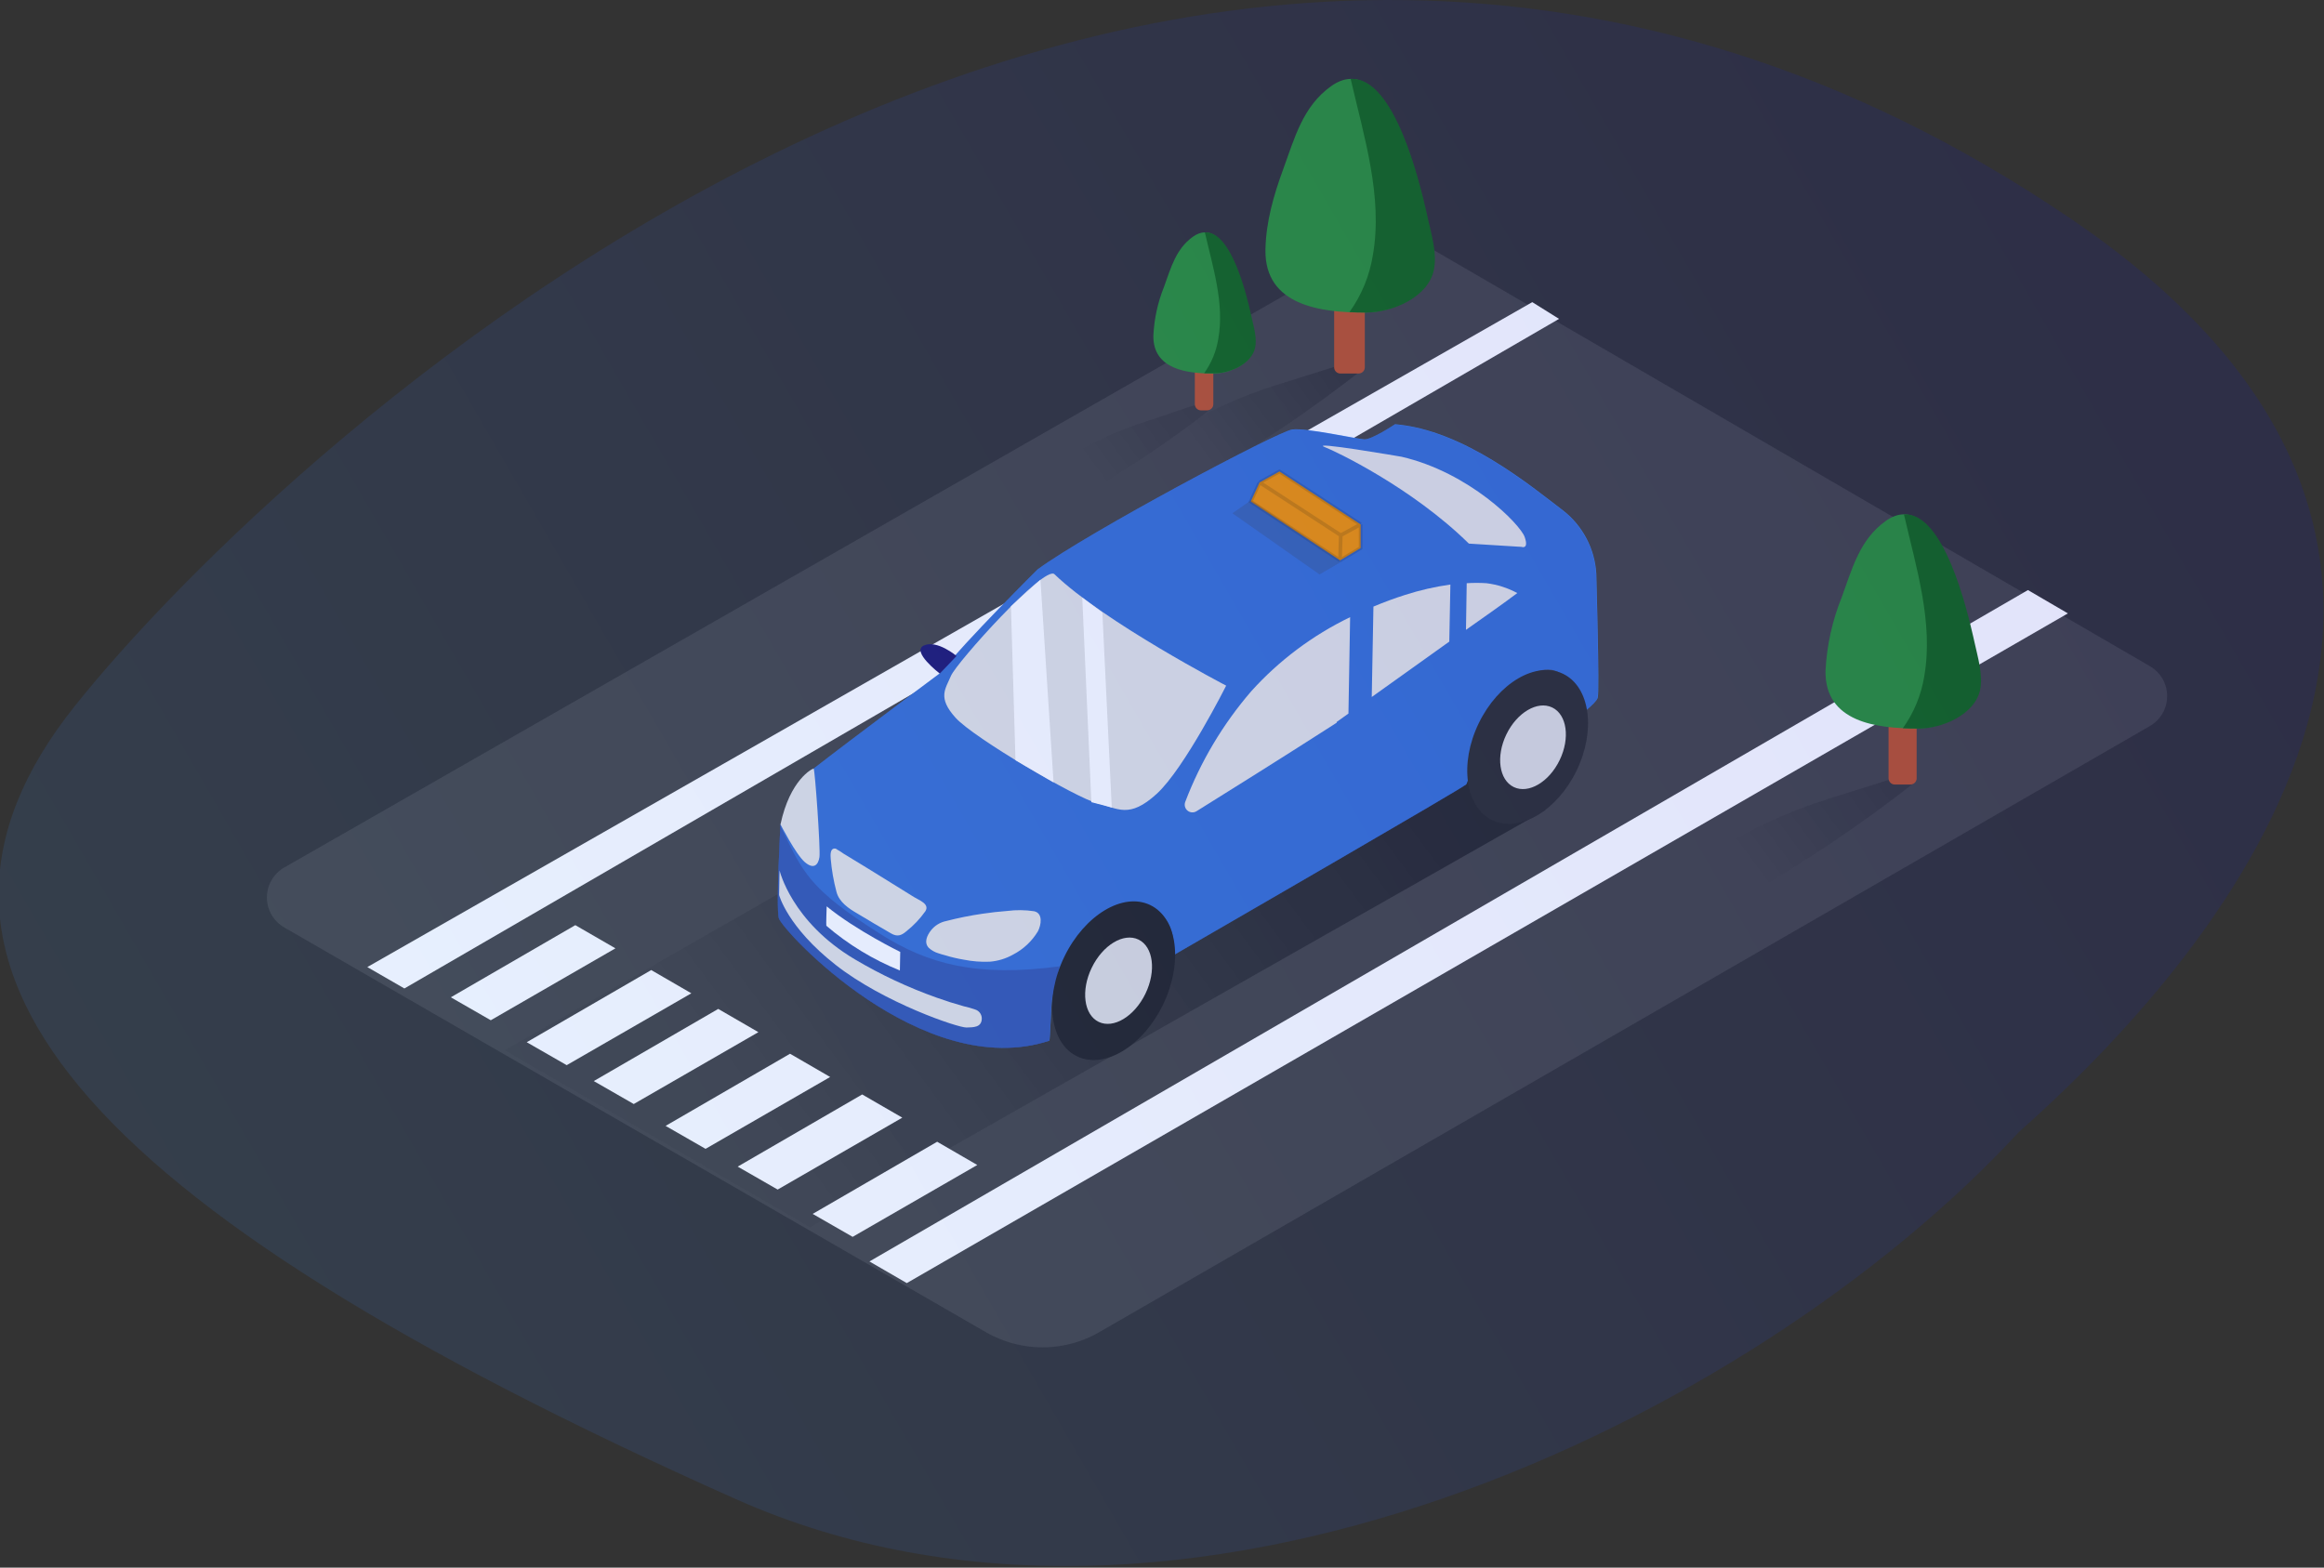 <svg width="627" height="423" viewBox="0 0 627 423" fill="none" xmlns="http://www.w3.org/2000/svg">
<rect x="0" y="0" width="627" height="423" fill="#333333" stroke="none"/>
<g id="Car_Isometric 1" clip-path="url(#clip0_404_93)">
<g id="Vector #1">
<path id="Vector" d="M579.993 179.735L382.057 64.71C380.637 63.891 379.026 63.459 377.386 63.459C375.747 63.459 374.136 63.891 372.716 64.71L76.712 234.06C75.281 234.876 74.091 236.056 73.263 237.48C72.436 238.904 72 240.521 72 242.168C72 243.814 72.436 245.432 73.263 246.856C74.091 248.279 75.281 249.459 76.712 250.275L266.001 359.486C270.645 362.164 275.912 363.573 281.274 363.573C286.635 363.573 291.902 362.164 296.546 359.486L579.966 195.95C581.399 195.136 582.591 193.958 583.421 192.536C584.25 191.113 584.689 189.497 584.692 187.85C584.694 186.203 584.261 184.585 583.436 183.16C582.611 181.735 581.423 180.553 579.993 179.735Z" fill="#454545"/>
<path id="Vector_2" d="M314.669 126.217C313.997 125.827 313.43 125.279 313.017 124.621C312.603 123.964 312.357 123.215 312.298 122.441C312.238 121.667 312.369 120.889 312.677 120.177C312.986 119.464 313.463 118.837 314.068 118.349C314.909 117.669 315.616 117.096 315.99 116.856C324.927 111.355 334.516 106.987 344.533 103.855L361.467 98.521L368.14 99.294C353.514 110.781 338.054 121.166 321.888 130.364L314.669 126.217Z" fill="url(#paint0_linear_404_93)"/>
<path id="Vector_3" d="M287.954 129.724C287.47 129.441 287.062 129.046 286.764 128.571C286.467 128.096 286.289 127.557 286.246 126.999C286.202 126.44 286.295 125.88 286.516 125.365C286.737 124.851 287.079 124.397 287.513 124.043C288.127 123.55 288.634 123.136 288.848 122.963C295.323 119.005 302.266 115.87 309.518 113.629C313.601 112.295 319.553 110.189 323.636 108.922L326.585 110.389C316.036 118.688 304.885 126.194 293.225 132.844L287.954 129.724Z" fill="url(#paint1_linear_404_93)"/>
<path id="Vector_4" d="M463.031 238.041C462.359 237.651 461.792 237.104 461.379 236.446C460.965 235.788 460.719 235.04 460.66 234.265C460.601 233.491 460.731 232.714 461.039 232.001C461.348 231.288 461.825 230.661 462.43 230.174C463.271 229.494 463.978 228.92 464.352 228.68C473.306 223.175 482.913 218.808 492.949 215.679L509.883 210.345L516.555 211.119C501.929 222.605 486.469 232.99 470.304 242.188L463.031 238.041Z" fill="url(#paint2_linear_404_93)"/>
<path id="Vector_5" d="M244.647 346.222L234.57 340.382L547.123 159.219L557.905 165.513L244.647 346.222Z" fill="white"/>
<path id="Vector_6" d="M109.102 266.723L99.095 260.949L413.398 81.527L420.623 86.044L109.102 266.723Z" fill="white"/>
<g id="car">
<path id="Vector_7" d="M136.188 283.406L226.543 231.721L311.133 181.342L345.307 161.34L416.94 218.546L218.536 331.157L136.188 283.406Z" fill="url(#paint3_linear_404_93)"/>
<path id="Vector_8" d="M210.57 222.453L219.524 207.372C229.332 199.717 253.565 181.689 253.565 181.689C260.571 172.888 279.867 153.686 279.867 153.686C293.585 143.605 344.814 116.349 348.67 115.882C352.527 115.416 365.951 118.403 368.019 118.549C370.088 118.696 376.359 114.469 376.359 114.469C394.961 116.002 413.15 131.244 421.837 137.845C424.418 139.885 426.539 142.448 428.061 145.363C429.583 148.279 430.472 151.483 430.671 154.766C430.671 154.766 431.592 186.609 431.058 188.29C430.524 189.97 425.373 193.623 425.373 193.623C425.373 193.623 425.547 175.675 412.549 182.036C399.552 188.396 396.736 210.545 395.535 211.679C394.334 212.812 330.802 249.536 316.737 257.67C316.87 253.669 316.363 249.589 313.361 246.722C309.865 243.388 304.714 243.828 300.577 245.509C296.365 247.141 292.745 250.009 290.195 253.736C286.459 258.337 284.657 264.404 283.763 270.151C283.656 270.871 283.269 280.819 283.109 280.819C248.841 292.033 210.863 250.923 210.103 247.709C209.342 244.495 210.57 222.453 210.57 222.453Z" fill="#3F8FFE"/>
<path id="Vector_9" opacity="0.33" d="M210.503 222.493L219.457 207.412C229.265 199.757 253.499 181.729 253.499 181.729C260.504 172.928 279.8 153.726 279.8 153.726C293.518 143.645 344.747 116.389 348.604 115.922C352.46 115.456 365.885 118.443 367.953 118.589C370.021 118.736 376.293 114.509 376.293 114.509C394.895 116.042 413.083 131.284 421.771 137.885C424.352 139.925 426.472 142.488 427.995 145.403C429.517 148.319 430.406 151.523 430.605 154.806C430.605 154.806 431.525 186.649 430.992 188.33C430.458 190.01 425.307 193.663 425.307 193.663C425.307 193.663 425.48 175.715 412.483 182.076C399.486 188.436 396.697 210.559 395.496 211.719C394.295 212.879 330.762 249.576 316.697 257.71C316.831 253.709 316.324 249.629 313.321 246.762C309.825 243.428 304.674 243.868 300.537 245.549C296.325 247.181 292.706 250.049 290.156 253.776C286.419 258.377 284.618 264.444 283.724 270.191C283.617 270.911 283.23 280.859 283.07 280.859C248.802 292.073 210.824 250.963 210.063 247.749C209.302 244.535 210.503 222.493 210.503 222.493Z" fill="#2E2E75"/>
<path id="Vector_10" opacity="0.33" d="M237.552 252.043C250.362 260.163 263.533 263.724 285.858 260.75C285.458 262.337 283.99 268.604 283.737 270.178C283.63 270.898 283.243 280.846 283.083 280.846C248.815 292.06 210.837 250.949 210.076 247.736C209.382 244.762 210.37 225.76 210.53 222.813C216.681 235.574 218.203 239.788 237.552 252.043Z" fill="#2E2E75"/>
<path id="Vector_11" d="M223.033 244.562C223.033 244.562 222.847 249.709 222.94 249.802C228.855 254.874 235.557 258.95 242.783 261.87L242.876 256.856C242.876 256.856 230.987 251.069 223.033 244.562Z" fill="white"/>
<path id="Vector_12" d="M284.484 154.94C281.815 152.393 258.062 178.795 256.568 182.356C255.073 185.916 252.871 188.196 257.796 193.664C262.72 199.131 290.542 215.412 296.067 216.759C301.592 218.106 304.594 221.04 312.08 214.199C319.566 207.358 330.816 185.009 330.816 185.009C330.816 185.009 297.962 167.901 284.484 154.94Z" fill="#E2E2E2"/>
<path id="Vector_13" d="M258.075 177.008C258.075 177.008 252.818 172.568 249.268 174.168C245.719 175.768 253.552 181.756 253.552 181.756L258.075 177.008Z" fill="#1F1971"/>
<path id="Vector_14" d="M253.218 257.243C252.222 256.958 251.308 256.442 250.549 255.736C249.215 254.27 250.136 252.363 251.19 251.016C252.219 249.729 253.67 248.846 255.287 248.522C258.522 247.685 261.801 247.026 265.108 246.549C267.31 246.229 269.525 245.962 271.78 245.802C274.174 245.492 276.6 245.519 278.986 245.882C281.482 246.415 280.894 249.629 280.027 251.296C278.423 253.959 276.114 256.128 273.355 257.563C271.421 258.659 269.272 259.318 267.056 259.497C264.694 259.599 262.328 259.416 260.011 258.95C258.295 258.664 256.601 258.263 254.94 257.75C254.366 257.603 253.792 257.443 253.218 257.243Z" fill="#E2E2E2"/>
<path id="Vector_15" d="M210.57 222.453C210.57 222.453 214.72 230.587 217.162 232.654C219.604 234.721 220.778 233.321 221.085 231.254C221.392 229.187 219.857 207.385 219.511 207.385C219.164 207.385 213.145 210.345 210.57 222.453Z" fill="#E2E2E2"/>
<path id="Vector_16" d="M225.956 229.307C226.69 229.654 227.504 230.347 228.078 230.64C232.214 233.147 236.338 235.681 240.448 238.241L246.613 242.068C247.947 242.908 250.963 243.922 249.629 245.922C248.183 247.958 246.453 249.777 244.491 251.323C243.157 252.469 242.036 252.829 240.381 251.856C237.365 250.096 234.349 248.362 231.347 246.522C229.038 245.189 226.396 243.442 225.676 240.655C224.904 237.754 224.386 234.791 224.128 231.801C224.048 230.801 223.874 228.72 225.462 228.987C225.64 229.072 225.806 229.18 225.956 229.307V229.307Z" fill="#E2E2E2"/>
<path id="Vector_17" d="M263.066 272.391C263.582 272.544 264.035 272.856 264.361 273.282C264.687 273.709 264.87 274.228 264.881 274.765C264.881 277.312 262.559 277.192 260.771 277.258C258.543 277.352 238.513 270.591 225.476 260.377C212.438 250.162 210.196 241.508 210.196 241.508L210.316 234.841C210.316 234.841 213.506 248.696 230.6 258.843C237.64 263.021 245.073 266.501 252.791 269.231C255.193 270.084 257.609 270.858 260.064 271.538C261.082 271.756 262.085 272.042 263.066 272.391V272.391Z" fill="#E2E2E2"/>
<path id="Vector_18" d="M396.296 146.685L410.508 147.566C410.508 147.566 412.549 148.339 411.348 144.899C410.147 141.458 396.403 127.47 378.121 123.243C378.121 123.243 352.767 118.869 357.477 120.67C360.133 121.683 380.777 131.431 396.296 146.685Z" fill="#E2E2E2"/>
<path id="Vector_19" d="M395.509 169.954C400.153 166.674 404.85 163.407 409.361 160.033C406.779 158.636 403.96 157.732 401.047 157.367C399.27 157.255 397.487 157.255 395.709 157.367L395.509 169.954Z" fill="#E2E2E2"/>
<path id="Vector_20" d="M364.256 166.527C354.149 171.406 345.085 178.199 337.568 186.529C329.945 195.374 323.922 205.477 319.766 216.386C319.611 216.791 319.586 217.235 319.696 217.656C319.805 218.076 320.044 218.452 320.378 218.73C320.712 219.008 321.125 219.174 321.558 219.206C321.992 219.237 322.425 219.133 322.796 218.906C330.735 213.959 346.455 204.118 357.784 196.837L360.627 195.01V194.81L363.803 192.543L364.256 166.527Z" fill="#E2E2E2"/>
<path id="Vector_21" d="M391.305 157.727C387.159 158.311 383.069 159.248 379.082 160.527C376.213 161.434 373.357 162.5 370.542 163.674L370.088 188.076L389.998 173.848L391.012 173.128L391.305 157.727Z" fill="#E2E2E2"/>
<g id="wheels">
<path id="Vector_22" d="M425.353 207.928C430.626 197.028 428.99 185.336 421.698 181.813C414.405 178.291 404.219 184.271 398.946 195.172C393.673 206.072 395.309 217.764 402.601 221.287C409.893 224.81 420.08 218.829 425.353 207.928Z" fill="#2F2F2F"/>
<path id="Vector_23" d="M420.779 205.112C423.647 199.184 422.755 192.825 418.787 190.908C414.819 188.991 409.278 192.243 406.41 198.17C403.543 204.098 404.435 210.457 408.403 212.374C412.371 214.291 417.912 211.039 420.779 205.112Z" fill="#DDDDDD"/>
<path id="Vector_24" d="M313.784 271.062C319.237 259.79 317.692 247.771 310.334 244.217C302.975 240.662 292.589 246.918 287.137 258.19C281.684 269.461 283.228 281.48 290.587 285.035C297.945 288.59 308.331 282.334 313.784 271.062Z" fill="#232323"/>
<path id="Vector_25" d="M309.031 268.131C311.999 261.998 311.16 255.459 307.159 253.526C303.158 251.593 297.509 254.998 294.542 261.132C291.575 267.265 292.414 273.803 296.415 275.736C300.416 277.669 306.064 274.264 309.031 268.131Z" fill="#DDDDDD"/>
</g>
<path id="Vector_26" d="M299.95 217.893L297.415 165.301L291.984 161.234L294.439 216.452L299.95 217.893Z" fill="white"/>
<path id="Vector_27" d="M280.708 156.42L284.244 211.119L273.969 205.131L272.741 163.594L280.708 156.42Z" fill="white"/>
<g id="Vector 2">
<path d="M345.187 127.22L367.09 141.5L367.09 147.872L361.528 151.21L337.445 135.337L339.828 130.178L345.187 127.22Z" fill="#F19204"/>
<path d="M339.828 130.178L361.727 144.418M339.828 130.178L345.187 127.22L367.09 141.5M339.828 130.178L337.445 135.337L361.528 151.21M361.727 144.418L367.09 141.5M361.727 144.418L361.528 151.21M367.09 141.5L367.09 147.872L361.528 151.21" stroke="black" stroke-opacity="0.13"/>
</g>
</g>
<path id="Vector_28" d="M366.538 46.009H361.628C360.699 46.009 359.946 46.761 359.946 47.689V99.107C359.946 100.035 360.699 100.788 361.628 100.788H366.538C367.467 100.788 368.22 100.035 368.22 99.107V47.689C368.22 46.761 367.467 46.009 366.538 46.009Z" fill="#BC532A"/>
<path id="Vector_29" d="M384.486 57.223C382.578 48.956 374.118 12.539 359.132 23.247C351.446 28.727 349.271 37.301 346.188 45.689C343.639 52.636 341.531 59.944 341.411 67.384C341.144 82.532 356.543 84.386 368.366 84.333C375.172 84.333 384.887 80.332 386.475 72.905C387.435 68.451 385.794 63.197 384.847 58.837C384.731 58.294 384.611 57.757 384.486 57.223Z" fill="#2C9135"/>
<path id="Vector_30" d="M385.207 58.823C385.091 58.29 384.971 57.752 384.847 57.21C383.165 49.903 376.346 20.58 364.403 21.3C367.953 36.755 373.17 53.09 370.381 68.904C369.492 74.431 367.331 79.675 364.07 84.226C365.658 84.306 367.219 84.333 368.727 84.319C375.532 84.319 385.247 80.319 386.835 72.891C387.796 68.438 386.168 63.184 385.207 58.823Z" fill="#156819"/>
<path id="Vector_31" d="M325.665 77.639H324.037C323.108 77.639 322.355 78.391 322.355 79.319V109.055C322.355 109.983 323.108 110.735 324.037 110.735H325.665C326.593 110.735 327.346 109.983 327.346 109.055V79.319C327.346 78.391 326.593 77.639 325.665 77.639Z" fill="#BC532A"/>
<path id="Vector_32" d="M337.181 84.413C336.033 79.425 330.909 57.41 321.848 63.877C317.204 67.184 315.883 72.371 314.028 77.439C312.351 81.618 311.386 86.049 311.173 90.547C311.026 99.707 320.34 100.828 327.479 100.788C331.589 100.788 337.461 98.347 338.422 93.88C338.996 91.213 338.008 88.013 337.434 85.386L337.181 84.413Z" fill="#2C9135"/>
<path id="Vector_33" d="M337.621 85.373L337.408 84.399C336.394 79.986 332.27 62.264 325.064 62.704C327.199 72.038 330.402 81.906 328.68 91.467C328.142 94.805 326.835 97.973 324.864 100.721C325.825 100.721 326.772 100.721 327.68 100.721C331.79 100.721 337.661 98.281 338.622 93.814C339.196 91.187 338.195 88.013 337.621 85.373Z" fill="#156819"/>
<path id="Vector_34" d="M132.409 275.297L166.038 255.893L155.216 249.635L121.628 269.105L132.409 275.297Z" fill="white"/>
<path id="Vector_35" d="M152.891 287.417L186.52 268.026L175.698 261.754L142.11 281.225L152.891 287.417Z" fill="white"/>
<path id="Vector_36" d="M170.981 297.901L204.609 278.511L193.774 272.239L160.199 291.709L170.981 297.901Z" fill="white"/>
<path id="Vector_37" d="M190.355 309.996L223.97 290.606L213.148 284.334L179.573 303.804L190.355 309.996Z" fill="white"/>
<path id="Vector_38" d="M209.806 320.984L243.435 301.581L232.613 295.322L199.025 314.792L209.806 320.984Z" fill="white"/>
<path id="Vector_39" d="M230.036 333.745L263.664 314.354L252.842 308.082L219.254 327.552L230.036 333.745Z" fill="white"/>
<path id="Vector_40" d="M515.421 161.474H511.204C510.275 161.474 509.523 162.226 509.523 163.154V210.012C509.523 210.94 510.275 211.692 511.204 211.692H515.421C516.349 211.692 517.102 210.94 517.102 210.012V163.154C517.102 162.226 516.349 161.474 515.421 161.474Z" fill="#BC532A"/>
<path id="Vector_41" d="M532.021 171.741C530.273 164.167 522.507 130.764 508.749 140.578C501.703 145.605 499.701 153.473 496.885 161.154C494.331 167.483 492.852 174.193 492.509 181.009C492.282 194.904 506.427 196.597 517.249 196.557C523.494 196.557 532.395 192.85 533.849 186.076C534.73 181.996 533.235 177.182 532.355 173.182C532.248 172.719 532.137 172.239 532.021 171.741Z" fill="#2C9135"/>
<path id="Vector_42" d="M532.688 173.221C532.582 172.733 532.47 172.239 532.355 171.741C530.807 165.074 524.562 138.151 513.673 138.805C516.929 152.979 521.679 167.954 519.157 182.462C518.339 187.527 516.357 192.334 513.366 196.504C514.82 196.57 516.248 196.597 517.636 196.597C523.881 196.597 532.782 192.89 534.236 186.116C535.05 182.036 533.556 177.222 532.688 173.221Z" fill="#156819"/>
<path id="Vector 3" d="M332.5 138.5L337.5 135L362 151.5L356 155L332.5 138.5Z" fill="#3D3D3D" fill-opacity="0.2"/>
</g>
<path id="Vector 1" d="M198.5 404.5C318.5 458 472.99 383.147 544.699 305.442C595.011 260.862 693.5 150.733 559 59.233C314.809 -106.889 74.649 122.006 20 190.733C-34.649 259.461 19.372 324.639 198.5 404.5Z" fill="url(#paint4_linear_404_93)" fill-opacity="0.12"/>
</g>
<defs>
<linearGradient id="paint0_linear_404_93" x1="323.316" y1="122.043" x2="358.1" y2="96.363" gradientUnits="userSpaceOnUse">
<stop stop-color="#454545"/>
<stop offset="1" stop-color="#373737"/>
</linearGradient>
<linearGradient id="paint1_linear_404_93" x1="294.199" y1="126.71" x2="319.327" y2="108.158" gradientUnits="userSpaceOnUse">
<stop stop-color="#454545"/>
<stop offset="1" stop-color="#3C3C3C"/>
</linearGradient>
<linearGradient id="paint2_linear_404_93" x1="471.678" y1="233.867" x2="506.449" y2="208.188" gradientUnits="userSpaceOnUse">
<stop stop-color="#454545"/>
<stop offset="1" stop-color="#3A3A3A"/>
</linearGradient>
<linearGradient id="paint3_linear_404_93" x1="205.392" y1="303.434" x2="360.121" y2="189.223" gradientUnits="userSpaceOnUse">
<stop stop-color="#424242"/>
<stop offset="1" stop-color="#292929"/>
</linearGradient>
<linearGradient id="paint4_linear_404_93" x1="53" y1="333.5" x2="560.5" y2="40.5" gradientUnits="userSpaceOnUse">
<stop stop-color="#3F8FFE"/>
<stop offset="1" stop-color="#060ED5"/>
</linearGradient>
<clipPath id="clip0_404_93">
<rect width="627" height="423" fill="white"/>
</clipPath>
</defs>
</svg>
